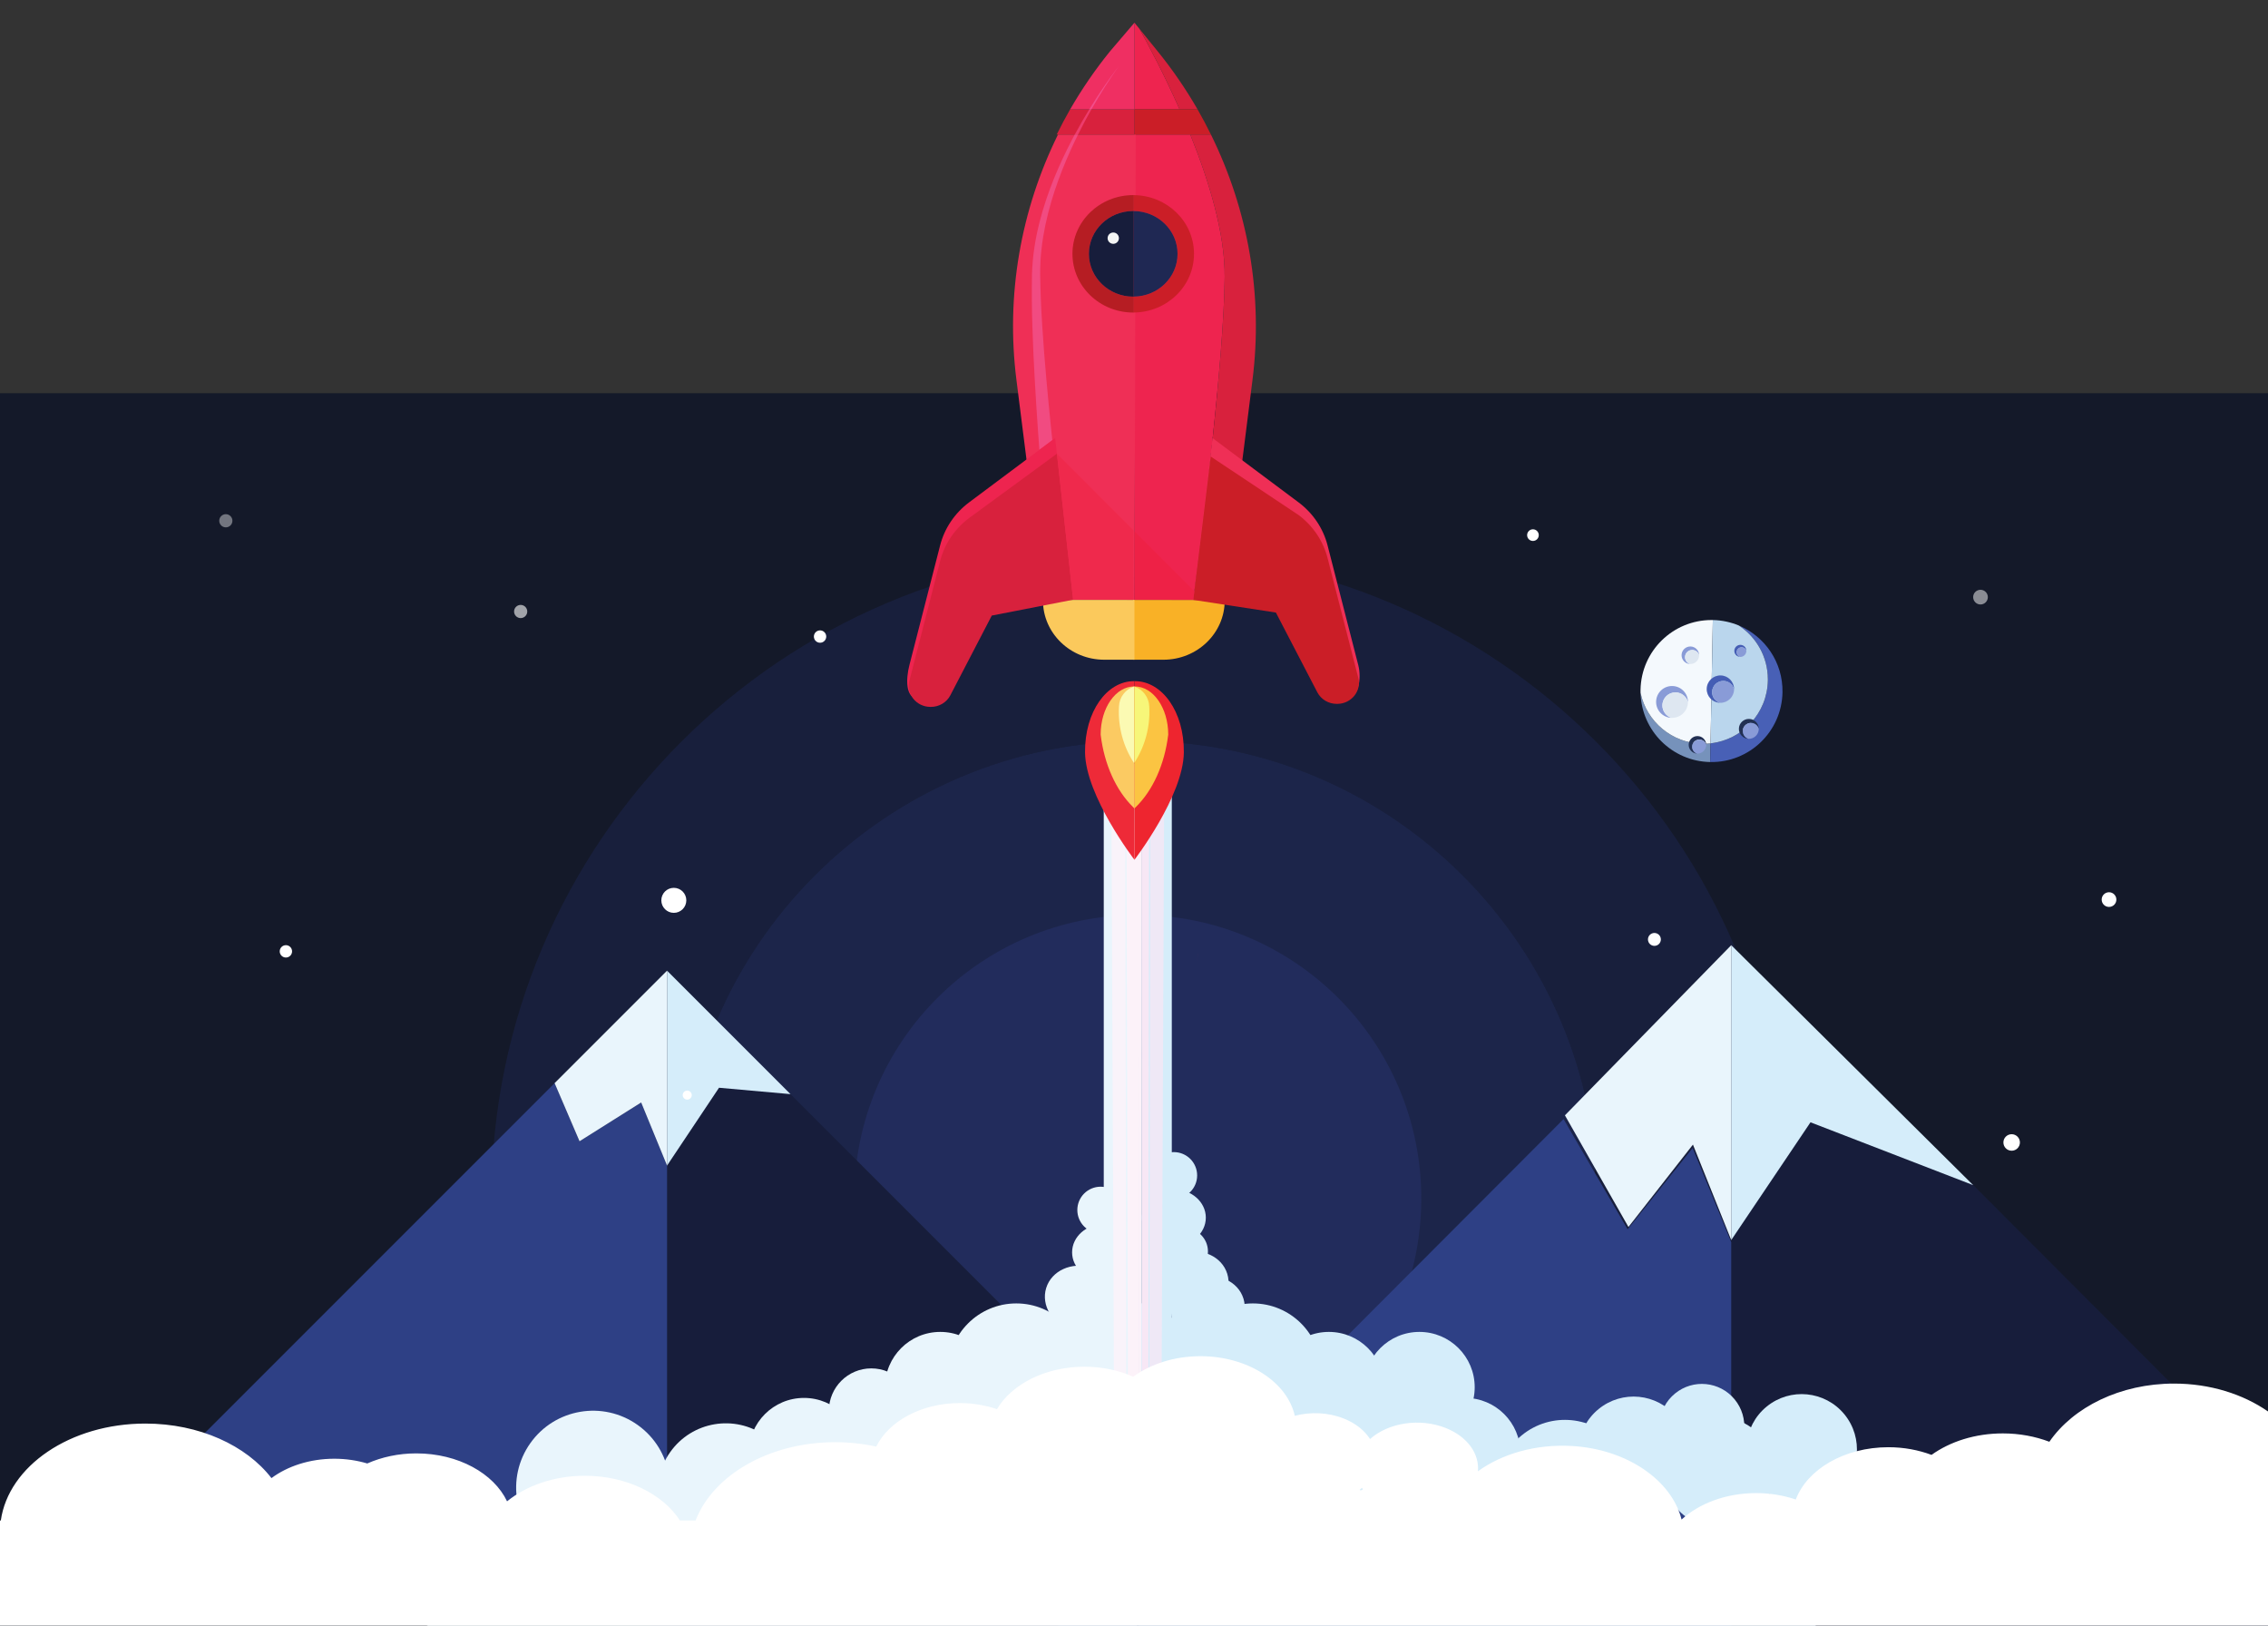 <svg width="300" height="215" viewBox="0 0 300 215" fill="none" xmlns="http://www.w3.org/2000/svg">
<rect x="0" y="0" width="300" height="215" fill="#333333" stroke="none"/>
<g clip-path="url(#clip0_9115_60518)">
<path d="M60.475 198.437C57.222 203.02 50.87 204.099 46.287 200.847C41.704 197.594 40.626 191.242 43.878 186.659C47.131 182.076 53.483 180.997 58.066 184.25C62.649 187.503 63.727 193.854 60.475 198.437Z" fill="#E9F5FC"/>
<path d="M48.475 200.437C45.222 205.02 38.87 206.099 34.287 202.847C29.704 199.594 28.626 193.242 31.878 188.659C35.131 184.076 41.483 182.997 46.066 186.25C50.649 189.503 51.727 195.854 48.475 200.437Z" fill="#E9F5FC"/>
<path d="M70.279 197.92C67.941 201.213 63.376 201.989 60.082 199.651C56.788 197.313 56.012 192.747 58.35 189.453C60.688 186.159 65.254 185.384 68.548 187.721C71.842 190.059 72.617 194.625 70.279 197.92Z" fill="#E9F5FC"/>
<path d="M37.855 88.427C37.855 88.663 37.663 88.855 37.427 88.855C37.191 88.855 37 88.663 37 88.427C37 88.192 37.191 88 37.427 88C37.663 88 37.855 88.192 37.855 88.427Z" fill="white"/>
<path d="M37.108 94.554C37.108 94.86 36.86 95.108 36.554 95.108C36.248 95.108 36 94.86 36 94.554C36 94.248 36.248 94 36.554 94C36.86 94 37.108 94.248 37.108 94.554Z" fill="white"/>
<path d="M26.043 137.021C26.043 137.586 25.585 138.043 25.021 138.043C24.457 138.043 24 137.586 24 137.021C24 136.457 24.457 136 25.021 136C25.585 136 26.043 136.457 26.043 137.021Z" fill="white"/>
<g clip-path="url(#clip1_9115_60518)">
<path d="M0 216H300V52H0V216Z" fill="#141929"/>
<g clip-path="url(#clip2_9115_60518)">
<path d="M150.625 219.25C117.196 219.25 90 192.054 90 158.625C90 125.196 117.196 98 150.625 98C184.053 98 211.25 125.196 211.25 158.625C211.25 192.054 184.053 219.25 150.625 219.25ZM236.25 158.625C236.25 111.412 197.839 73 150.625 73C103.411 73 65 111.412 65 158.625C65 194.063 86.64 224.541 117.399 237.54H183.85C214.61 224.541 236.25 194.063 236.25 158.625Z" fill="#1C244A" fill-opacity="0.6"/>
<path d="M225.169 98.358C221.14 98.283 217.82 95.423 217.004 91.648C217.137 96.638 221.175 100.686 226.216 100.78L226.262 98.306C225.903 98.345 225.539 98.365 225.169 98.358Z" fill="#7692BB"/>
<path d="M229.996 82.721C232.358 84.273 233.899 86.965 233.842 90.001C233.762 94.334 230.458 97.848 226.261 98.307L226.215 100.781C231.401 100.877 235.683 96.751 235.779 91.565C235.853 87.596 233.451 84.159 229.996 82.721Z" fill="#4860B6"/>
<path d="M225.315 98.359C225.275 98.359 225.235 98.359 225.195 98.359C225.187 98.358 225.178 98.358 225.17 98.358C221.141 98.283 217.82 95.423 217.004 91.648C217.002 91.554 217 91.46 217 91.365C217 91.316 217.001 91.266 217.002 91.217C217.097 86.09 221.281 82 226.387 82C226.446 82 226.506 82 226.565 82.001L226.262 98.306C226.253 98.307 226.243 98.308 226.234 98.309C226.233 98.309 226.233 98.309 226.232 98.309C226.216 98.311 226.2 98.313 226.185 98.314C226.16 98.317 226.135 98.319 226.109 98.321C225.848 98.346 225.583 98.359 225.315 98.359Z" fill="#F4F9FD"/>
<path d="M226.262 98.307L226.565 82.002C227.781 82.024 228.938 82.28 229.997 82.721C232.318 84.246 233.845 86.871 233.844 89.841C233.844 89.894 233.844 89.947 233.843 90.001C233.763 94.334 230.459 97.848 226.262 98.307Z" fill="#BAD6ED"/>
<path d="M222.886 86.892C222.896 86.368 223.329 85.951 223.853 85.961C224.281 85.969 224.638 86.26 224.748 86.652C224.747 86.022 224.243 85.507 223.611 85.496C222.971 85.484 222.441 85.993 222.43 86.633C222.418 87.266 222.915 87.788 223.544 87.813C223.156 87.688 222.878 87.321 222.886 86.892Z" fill="#899BD7"/>
<path d="M224.754 86.676L224.753 86.652C224.642 86.26 224.286 85.969 223.857 85.961C223.333 85.951 222.901 86.368 222.891 86.892C222.883 87.321 223.16 87.688 223.548 87.813L223.572 87.814C224.213 87.826 224.742 87.317 224.754 86.676Z" fill="#DEE7F1"/>
<path d="M219.892 93.262C219.909 92.311 220.695 91.554 221.647 91.571C222.424 91.586 223.072 92.114 223.273 92.826C223.27 91.683 222.356 90.747 221.208 90.726C220.045 90.704 219.084 91.629 219.063 92.792C219.042 93.94 219.943 94.889 221.085 94.934C220.381 94.707 219.878 94.04 219.892 93.262Z" fill="#899BD7"/>
<path d="M223.277 92.87L223.276 92.826C223.075 92.114 222.427 91.586 221.65 91.571C220.698 91.554 219.912 92.311 219.895 93.262C219.881 94.04 220.384 94.707 221.088 94.934L221.132 94.937C222.295 94.959 223.256 94.034 223.277 92.87Z" fill="#DEE7F1"/>
<path d="M223.828 98.743C223.838 98.218 224.27 97.802 224.794 97.811C225.222 97.819 225.579 98.11 225.69 98.502C225.688 97.873 225.185 97.357 224.552 97.346C223.912 97.334 223.383 97.843 223.371 98.484C223.36 99.116 223.856 99.638 224.485 99.663C224.097 99.538 223.82 99.171 223.828 98.743Z" fill="#223053"/>
<path d="M225.691 98.526L225.69 98.502C225.579 98.11 225.223 97.819 224.795 97.811C224.271 97.801 223.838 98.218 223.828 98.742C223.82 99.171 224.098 99.537 224.485 99.663L224.51 99.664C225.15 99.676 225.679 99.166 225.691 98.526Z" fill="#899BD7"/>
<path d="M229.721 86.243C229.728 85.882 230.026 85.594 230.386 85.601C230.681 85.607 230.926 85.807 231.003 86.077C231.002 85.644 230.655 85.288 230.22 85.281C229.779 85.272 229.415 85.624 229.406 86.064C229.399 86.499 229.74 86.859 230.173 86.876C229.906 86.79 229.716 86.537 229.721 86.243Z" fill="#455DB4"/>
<path d="M231.001 86.093L231.001 86.077C230.924 85.807 230.679 85.607 230.384 85.601C230.024 85.594 229.726 85.881 229.719 86.242C229.714 86.537 229.904 86.79 230.171 86.876L230.188 86.877C230.629 86.885 230.993 86.534 231.001 86.093Z" fill="#899BD7"/>
<path d="M226.467 91.508C226.482 90.689 227.158 90.038 227.976 90.054C228.645 90.066 229.202 90.52 229.375 91.132C229.372 90.15 228.586 89.344 227.598 89.326C226.598 89.307 225.772 90.103 225.754 91.103C225.735 92.09 226.511 92.906 227.493 92.945C226.887 92.75 226.454 92.177 226.467 91.508Z" fill="#455DB4"/>
<path d="M229.378 91.171L229.377 91.132C229.204 90.52 228.648 90.066 227.979 90.054C227.16 90.038 226.485 90.689 226.469 91.508C226.457 92.177 226.89 92.75 227.495 92.945L227.533 92.948C228.534 92.966 229.36 92.171 229.378 91.171Z" fill="#899BD7"/>
<path d="M230.53 96.665C230.541 96.069 231.032 95.596 231.628 95.607C232.113 95.617 232.518 95.946 232.644 96.391C232.642 95.677 232.07 95.091 231.353 95.078C230.626 95.064 230.026 95.643 230.012 96.371C229.999 97.088 230.562 97.681 231.276 97.71C230.836 97.567 230.521 97.15 230.53 96.665Z" fill="#223053"/>
<path d="M232.643 96.419L232.642 96.392C232.516 95.946 232.111 95.617 231.626 95.607C231.03 95.596 230.539 96.069 230.528 96.665C230.519 97.151 230.834 97.568 231.274 97.71L231.302 97.712C232.029 97.725 232.629 97.146 232.643 96.419Z" fill="#899BD7"/>
<path d="M69.743 80.872C69.743 81.353 69.353 81.744 68.872 81.744C68.39 81.744 68 81.353 68 80.872C68 80.391 68.39 80 68.872 80C69.353 80 69.743 80.391 69.743 80.872Z" fill="white" fill-opacity="0.6"/>
</g>
<g clip-path="url(#clip3_9115_60518)">
<path d="M150.625 194.25C130.95 194.25 115 178.3 115 158.625C115 138.95 130.95 123 150.625 123C170.3 123 186.25 138.95 186.25 158.625C186.25 178.3 170.3 194.25 150.625 194.25ZM150.625 98C117.196 98 90 125.196 90 158.625C90 192.054 117.196 219.25 150.625 219.25C184.053 219.25 211.25 192.054 211.25 158.625C211.25 125.196 184.053 98 150.625 98Z" fill="#1F2853" fill-opacity="0.8"/>
</g>
<path d="M150.5 121C129.789 121 113 137.789 113 158.5C113 179.211 129.789 196 150.5 196C171.211 196 188 179.211 188 158.5C188 137.789 171.211 121 150.5 121Z" fill="#222C5C"/>
<path d="M88.234 154.152V208.642L167.588 208.219L129.649 182.578L136.045 176.182L104.564 144.701L95.107 143.856L88.234 154.152Z" fill="#171D3B"/>
<path d="M88.236 154.152L84.811 145.806L76.659 150.935L73.361 143.246L26 190.607V208.642H88.236V206.84V154.152Z" fill="#2E4085"/>
<path d="M88.234 154.151L95.107 143.855L104.564 144.7L103.335 143.472L88.234 128.371V140.879V154.151Z" fill="#D5EDFA"/>
<path d="M84.81 145.805L88.234 154.151V128.371L77.559 139.047L73.359 143.246L76.658 150.934L84.81 145.805Z" fill="#E9F5FC"/>
<g clip-path="url(#clip4_9115_60518)">
<path d="M239.346 148L229 163.536V239H300V195.804L260.579 156.289L239.346 148Z" fill="#171D3B"/>
<path d="M229 239V164.29L223.894 151.823L215.294 162.58L206.822 148L156.364 198.555L116 238.996L229 239Z" fill="#2E4085"/>
<path d="M229 164L239.484 148.425L261 156.735L252.035 147.845L229 125V143.922V164Z" fill="#D5EDFA"/>
<path d="M223.935 151.374L229 164V125L213.211 141.15L207 147.503L215.404 162.268L223.935 151.374Z" fill="#E9F5FC"/>
</g>
<path d="M150.5 172.12V215.228H240.725L150.5 172.12Z" fill="#D5EDFA"/>
<path d="M147.006 170.716L55.469 215.475H150.462V172.367L147.006 170.716Z" fill="#E9F5FC"/>
<path d="M143.447 181.397C143.447 186.377 139.409 190.415 134.429 190.415C129.448 190.415 125.41 186.377 125.41 181.397C125.41 176.416 129.448 172.378 134.429 172.378C139.409 172.378 143.447 176.416 143.447 181.397Z" fill="#E9F5FC"/>
<path d="M120.86 186.58C120.86 189.678 118.349 192.19 115.251 192.19C112.152 192.19 109.641 189.678 109.641 186.58C109.641 183.482 112.152 180.97 115.251 180.97C118.349 180.97 120.86 183.482 120.86 186.58Z" fill="#E9F5FC"/>
<path d="M131.687 183.46C131.687 187.499 128.412 190.774 124.373 190.774C120.333 190.774 117.059 187.499 117.059 183.46C117.059 179.421 120.333 176.146 124.373 176.146C128.412 176.146 131.687 179.421 131.687 183.46Z" fill="#E9F5FC"/>
<path d="M149.819 181.847C149.819 185.887 146.544 189.161 142.505 189.161C138.466 189.161 135.191 185.887 135.191 181.847C135.191 177.808 138.466 174.533 142.505 174.533C146.544 174.533 149.819 177.808 149.819 181.847Z" fill="#E9F5FC"/>
<path d="M113.663 192.191C113.663 196.23 110.388 199.505 106.349 199.505C102.31 199.505 99.035 196.23 99.035 192.191C99.035 188.151 102.31 184.876 106.349 184.876C110.388 184.876 113.663 188.151 113.663 192.191Z" fill="#E9F5FC"/>
<path d="M148.669 160.025C148.669 161.728 147.289 163.108 145.586 163.108C143.884 163.108 142.504 161.728 142.504 160.025C142.504 158.323 143.884 156.943 145.586 156.943C147.289 156.943 148.669 158.323 148.669 160.025Z" fill="#E9F5FC"/>
<path d="M150.274 165.623C150.274 167.691 148.38 169.367 146.044 169.367C143.707 169.367 141.812 167.691 141.812 165.623C141.812 163.554 143.707 161.878 146.044 161.878C148.38 161.878 150.274 163.554 150.274 165.623Z" fill="#E9F5FC"/>
<path d="M147.773 173.233C147.066 175.528 144.391 176.74 141.798 175.942C139.205 175.143 137.677 172.635 138.384 170.34C139.091 168.046 141.766 166.833 144.359 167.631C146.951 168.43 148.48 170.938 147.773 173.233Z" fill="#E9F5FC"/>
<path d="M103.366 202.473C100.483 206.535 94.854 207.49 90.792 204.608C86.73 201.725 85.774 196.096 88.657 192.034C91.539 187.973 97.169 187.017 101.231 189.899C105.292 192.782 106.248 198.411 103.366 202.473Z" fill="#E9F5FC"/>
<path d="M86.748 202.635C83.495 207.218 77.144 208.297 72.561 205.045C67.978 201.792 66.899 195.44 70.152 190.857C73.404 186.274 79.756 185.195 84.339 188.448C88.922 191.701 90.001 198.052 86.748 202.635Z" fill="#E9F5FC"/>
<path d="M108.299 206.529C105.961 209.823 101.396 210.598 98.102 208.26C94.807 205.922 94.032 201.357 96.37 198.063C98.708 194.769 103.273 193.993 106.567 196.331C109.862 198.669 110.637 203.235 108.299 206.529Z" fill="#E9F5FC"/>
<path d="M119.991 188.068C119.006 189.456 117.082 189.782 115.693 188.797C114.305 187.812 113.978 185.888 114.963 184.499C115.949 183.111 117.873 182.784 119.261 183.77C120.649 184.755 120.976 186.679 119.991 188.068Z" fill="#E9F5FC"/>
<path d="M118.061 193.561C116.864 195.248 114.348 195.519 112.443 194.166C110.537 192.814 109.963 190.35 111.16 188.664C112.357 186.977 114.872 186.706 116.778 188.058C118.683 189.411 119.258 191.874 118.061 193.561Z" fill="#E9F5FC"/>
<path d="M111.619 198.32C109.714 199.782 106.831 199.223 105.179 197.071C103.527 194.919 103.732 191.989 105.637 190.527C107.542 189.065 110.425 189.624 112.077 191.776C113.729 193.928 113.524 196.858 111.619 198.32Z" fill="#E9F5FC"/>
<path d="M156.703 181.397C156.703 186.377 160.741 190.415 165.721 190.415C170.702 190.415 174.74 186.377 174.74 181.397C174.74 176.416 170.702 172.378 165.721 172.378C160.741 172.378 156.703 176.416 156.703 181.397Z" fill="#D5EDFA"/>
<path d="M179.289 186.58C179.289 189.678 181.801 192.19 184.899 192.19C187.997 192.19 190.509 189.678 190.509 186.58C190.509 183.482 187.997 180.97 184.899 180.97C181.801 180.97 179.289 183.482 179.289 186.58Z" fill="#D5EDFA"/>
<path d="M168.461 183.46C168.461 187.499 171.736 190.774 175.775 190.774C179.814 190.774 183.089 187.499 183.089 183.46C183.089 179.421 179.814 176.146 175.775 176.146C171.736 176.146 168.461 179.421 168.461 183.46Z" fill="#D5EDFA"/>
<path d="M150.328 181.847C150.328 185.887 153.603 189.161 157.642 189.161C161.682 189.161 164.956 185.887 164.956 181.847C164.956 177.808 161.682 174.533 157.642 174.533C153.603 174.533 150.328 177.808 150.328 181.847Z" fill="#D5EDFA"/>
<path d="M180.438 183.46C180.438 187.499 183.712 190.774 187.752 190.774C191.791 190.774 195.066 187.499 195.066 183.46C195.066 179.421 191.791 176.146 187.752 176.146C183.712 176.146 180.438 179.421 180.438 183.46Z" fill="#D5EDFA"/>
<path d="M186.484 192.191C186.484 196.23 189.759 199.505 193.798 199.505C197.838 199.505 201.112 196.23 201.112 192.191C201.112 188.151 197.838 184.876 193.798 184.876C189.759 184.876 186.484 188.151 186.484 192.191Z" fill="#D5EDFA"/>
<path d="M152.188 155.449C152.188 157.152 153.568 158.532 155.27 158.532C156.972 158.532 158.353 157.152 158.353 155.449C158.353 153.747 156.972 152.367 155.27 152.367C153.568 152.367 152.188 153.747 152.188 155.449Z" fill="#D5EDFA"/>
<path d="M153.617 165.505C153.617 167.208 154.997 168.588 156.7 168.588C158.402 168.588 159.782 167.208 159.782 165.505C159.782 163.803 158.402 162.423 156.7 162.423C154.997 162.423 153.617 163.803 153.617 165.505Z" fill="#D5EDFA"/>
<path d="M151.039 161.036C151.039 163.104 152.934 164.781 155.27 164.781C157.607 164.781 159.501 163.104 159.501 161.036C159.501 158.968 157.607 157.291 155.27 157.291C152.934 157.291 151.039 158.968 151.039 161.036Z" fill="#D5EDFA"/>
<path d="M152.946 171.353C153.654 173.648 156.329 174.86 158.921 174.061C161.514 173.262 163.043 170.754 162.336 168.46C161.628 166.165 158.953 164.952 156.361 165.751C153.768 166.55 152.239 169.058 152.946 171.353Z" fill="#D5EDFA"/>
<path d="M155.091 174.637C155.798 176.932 158.473 178.145 161.065 177.346C163.658 176.547 165.187 174.039 164.479 171.744C163.772 169.45 161.097 168.237 158.505 169.036C155.912 169.835 154.384 172.342 155.091 174.637Z" fill="#D5EDFA"/>
<path d="M200.033 202.521C203.194 206.37 208.877 206.928 212.726 203.768C216.575 200.607 217.134 194.924 213.973 191.075C210.812 187.226 205.129 186.668 201.28 189.829C197.431 192.989 196.873 198.672 200.033 202.521Z" fill="#D5EDFA"/>
<path d="M220.782 192.193C222.749 194.588 226.283 194.935 228.678 192.968C231.073 191.003 231.42 187.467 229.453 185.073C227.488 182.678 223.952 182.331 221.558 184.298C219.163 186.264 218.816 189.798 220.782 192.193Z" fill="#D5EDFA"/>
<path d="M210.431 196.653C212.995 199.775 217.604 200.228 220.725 197.664C223.847 195.101 224.3 190.492 221.737 187.37C219.173 184.248 214.565 183.796 211.443 186.359C208.321 188.922 207.868 193.531 210.431 196.653Z" fill="#D5EDFA"/>
<path d="M195.396 206.913C197.96 210.035 202.569 210.488 205.69 207.924C208.812 205.361 209.265 200.752 206.701 197.631C204.138 194.508 199.53 194.056 196.407 196.619C193.286 199.182 192.833 203.791 195.396 206.913Z" fill="#D5EDFA"/>
<path d="M221.662 199.327C224.225 202.449 228.834 202.902 231.956 200.338C235.078 197.775 235.53 193.166 232.967 190.044C230.403 186.922 225.795 186.469 222.673 189.033C219.551 191.596 219.098 196.205 221.662 199.327Z" fill="#D5EDFA"/>
<path d="M232.662 196.328C235.225 199.449 239.833 199.902 242.956 197.338C246.077 194.775 246.53 190.166 243.967 187.044C241.403 183.923 236.794 183.47 233.672 186.033C230.551 188.597 230.098 193.205 232.662 196.328Z" fill="#D5EDFA"/>
<path d="M180.083 185.331C181.163 186.647 183.105 186.838 184.421 185.757C185.737 184.677 185.928 182.735 184.847 181.419C183.767 180.104 181.825 179.913 180.509 180.993C179.193 182.073 179.003 184.016 180.083 185.331Z" fill="#D5EDFA"/>
<path d="M187.568 192.196C188.648 193.511 190.59 193.702 191.906 192.622C193.221 191.542 193.412 189.599 192.332 188.283C191.252 186.968 189.309 186.777 187.994 187.858C186.678 188.938 186.487 190.881 187.568 192.196Z" fill="#D5EDFA"/>
<path d="M182.741 190.379C184.054 191.977 186.581 192.07 188.388 190.588C190.193 189.105 190.594 186.607 189.281 185.009C187.969 183.41 185.441 183.317 183.635 184.799C181.829 186.282 181.429 188.78 182.741 190.379Z" fill="#D5EDFA"/>
<path d="M190.762 197.14C192.765 198.465 195.602 197.705 197.099 195.442C198.596 193.179 198.186 190.271 196.183 188.946C194.18 187.621 191.344 188.381 189.846 190.644C188.35 192.907 188.76 195.815 190.762 197.14Z" fill="#D5EDFA"/>
<path d="M194.497 198.32C196.5 199.645 199.337 198.885 200.833 196.622C202.33 194.36 201.92 191.451 199.917 190.127C197.915 188.802 195.078 189.562 193.581 191.825C192.084 194.088 192.494 196.996 194.497 198.32Z" fill="#D5EDFA"/>
<path d="M146 211H151V101H146V211Z" fill="#E9F5FC"/>
<path d="M151 211H155V101H151V211Z" fill="#D5EDFA"/>
<path d="M158.328 127.243L158.465 126.096L158.468 126.098L158.328 127.243Z" fill="#EF294C"/>
<path d="M149 195H147.398L147 103C147.628 104.807 148.28 106.457 148.839 107.79L149 195Z" fill="#F9F3FA"/>
<path d="M153.602 195H152L152.161 107.79C152.72 106.457 153.373 104.806 154 103L153.602 195Z" fill="#EFE8F6"/>
<path d="M150.543 199.229H149.109H150.499L150.557 139.792C150.562 139.799 150.566 139.804 150.569 139.809L150.543 199.229Z" fill="#F9F3FA"/>
<path d="M150.928 195H149.221L149 107C150.04 108.832 150.844 110.073 151 110.311L150.928 195Z" fill="#FCF2F9"/>
<path d="M150.598 159.514L150.59 139.808C150.592 139.805 150.595 139.801 150.598 139.797V159.514Z" fill="#F6F4FB"/>
<path d="M152.054 199.229H150.619L150.602 159.515V139.797C150.603 139.796 150.604 139.794 150.605 139.792L150.664 199.229H152.054Z" fill="#EFE8F6"/>
<path d="M151.89 195H151.036L151 110.311C151.078 110.073 151.48 108.833 152 107L151.89 195Z" fill="#F7E7F5"/>
<path d="M89.129 120.725C90.043 120.725 90.783 119.984 90.783 119.071C90.783 118.158 90.043 117.418 89.129 117.418C88.216 117.418 87.477 118.158 87.477 119.071C87.477 119.984 88.216 120.725 89.129 120.725Z" fill="white"/>
<path d="M109.291 84.185C109.291 84.637 108.925 85.003 108.474 85.003C108.022 85.003 107.656 84.637 107.656 84.185C107.656 83.734 108.022 83.368 108.474 83.368C108.925 83.368 109.291 83.734 109.291 84.185Z" fill="white"/>
<path d="M91.502 144.828C91.502 145.158 91.234 145.426 90.904 145.426C90.573 145.426 90.305 145.158 90.305 144.828C90.305 144.497 90.573 144.229 90.904 144.229C91.234 144.229 91.502 144.497 91.502 144.828Z" fill="white"/>
<path d="M219.691 124.239C219.691 124.71 219.309 125.092 218.838 125.092C218.366 125.092 217.984 124.71 217.984 124.239C217.984 123.768 218.366 123.386 218.838 123.386C219.309 123.386 219.691 123.768 219.691 124.239Z" fill="white"/>
<path d="M267.184 151.092C267.184 151.695 266.695 152.184 266.092 152.184C265.489 152.184 265 151.695 265 151.092C265 150.489 265.489 150 266.092 150C266.695 150 267.184 150.489 267.184 151.092Z" fill="white"/>
<path d="M179.983 197.121L179.855 197.021C179.958 196.94 180.063 196.861 180.159 196.775C180.2 196.838 180.236 196.904 180.279 196.966C180.179 197.016 180.081 197.07 179.983 197.121ZM300 209.128V186.666C296.694 184.374 292.344 182.98 287.575 182.98C280.442 182.98 274.242 186.094 271.08 190.675C269.23 189.973 267.142 189.569 264.925 189.569C261.26 189.569 257.941 190.654 255.493 192.41C253.775 191.766 251.842 191.396 249.789 191.396C243.956 191.396 239.049 194.321 237.537 198.31C235.937 197.771 234.168 197.463 232.299 197.463C228.318 197.463 224.765 198.826 222.429 200.959C221.119 195.739 215.181 191.66 207.965 191.236C203.111 190.951 198.669 192.28 195.494 194.577C195.699 192.287 194.138 190.01 191.246 188.858C187.804 187.485 183.627 188.16 181.226 190.315C180.509 189.199 179.334 188.233 177.757 187.605C175.678 186.775 173.333 186.7 171.271 187.241C170.266 182.769 165.066 179.358 158.784 179.358C155.321 179.358 152.186 180.396 149.899 182.073C148.007 181.236 145.806 180.747 143.447 180.747C138.28 180.747 133.843 183.056 131.869 186.363C130.373 185.851 128.713 185.557 126.959 185.557C121.879 185.557 117.563 187.956 115.902 191.314C114.181 190.937 112.361 190.731 110.477 190.731C101.71 190.731 94.319 195.109 92.006 201.092H89.942C87.687 197.593 82.905 195.172 77.353 195.172C73.28 195.172 69.625 196.48 67.071 198.552C65.322 194.862 60.615 192.212 55.067 192.212C52.695 192.212 50.483 192.705 48.582 193.545C47.233 193.146 45.767 192.919 44.227 192.919C40.98 192.919 38.04 193.898 35.907 195.481C32.591 191.172 26.366 188.268 19.226 188.268C9.293 188.268 1.122 193.885 0.108 201.092H0V202.605V216.358H300V209.128Z" fill="white"/>
<path d="M279.942 118.971C279.942 119.507 279.507 119.942 278.971 119.942C278.434 119.942 278 119.507 278 118.971C278 118.435 278.434 118 278.971 118C279.507 118 279.942 118.435 279.942 118.971Z" fill="white"/>
<path d="M262.942 78.971C262.942 79.507 262.507 79.942 261.971 79.942C261.434 79.942 261 79.507 261 78.971C261 78.435 261.434 78 261.971 78C262.507 78 262.942 78.435 262.942 78.971Z" fill="white" fill-opacity="0.5"/>
<path d="M157.441 17.788H150.059V79.336H157.839C159.058 70.169 161.898 47.427 161.997 36.645C162.05 30.899 159.924 23.934 157.441 17.788Z" fill="#EE244F"/>
<path d="M160.174 17.788H157.441C159.925 23.934 162.05 30.899 161.998 36.645C161.899 47.427 159.059 70.169 157.839 79.336H161.998L165.675 50.24C167.089 39.05 165.12 27.806 160.174 17.788Z" fill="#D8213D"/>
<path d="M150.059 3V14.459H156.031C153.946 9.748 151.85 5.835 150.729 3.826L150.059 3Z" fill="#EE244F"/>
<path d="M153.152 6.811L150.73 3.826C151.852 5.835 153.948 9.748 156.033 14.459H158.405C156.869 11.799 155.122 9.238 153.152 6.811Z" fill="#D8213D"/>
<path d="M139.949 17.788C135.002 27.806 133.032 39.05 134.448 50.24L138.126 79.336H150.068L150.23 17.788H139.949Z" fill="#EF2F56"/>
<path d="M150.059 14.459V17.788H160.174C159.618 16.664 159.033 15.551 158.403 14.459H150.059Z" fill="#CB1E27"/>
<path d="M150.059 14.459H141.553C140.922 15.551 140.337 16.664 139.781 17.788H150.059V14.459Z" fill="#D8213D"/>
<path d="M146.807 6.811C144.838 9.238 143.09 11.799 141.555 14.459H150.061V3L146.807 6.811Z" fill="#EF2F62"/>
<path d="M149.898 87.249H153.887C158.367 87.249 161.999 83.742 161.999 79.415V79.336H149.898V87.249Z" fill="#F9B126"/>
<path d="M160.387 57.933L171.762 66.434C173.67 67.859 175.022 69.865 175.602 72.124L179.667 87.967C180.112 89.704 179.77 92.394 177.917 92.418L176.858 91.413C175.758 91.428 174.744 90.833 174.25 89.882L168.768 79.336H157.84L160.387 57.933Z" fill="#EF2F56"/>
<path d="M160.147 60.375L171.762 68.109C173.67 69.533 175.022 71.538 175.602 73.799L179.667 89.641C180.112 91.379 178.766 93.064 176.913 93.087L176.858 93.088C175.758 93.102 174.744 92.507 174.25 91.557L168.768 81.01L157.84 79.336L160.147 60.375Z" fill="#CB1E27"/>
<path d="M150.058 87.249H146.068C141.589 87.249 137.957 83.742 137.957 79.415V79.336H150.058V87.249Z" fill="#FBC95C"/>
<path d="M149.9 39.231C146.662 39.231 144.036 36.696 144.036 33.568C144.036 30.44 146.662 27.904 149.9 27.904L149.98 27.908V25.806L149.9 25.802C145.459 25.802 141.859 29.279 141.859 33.568C141.859 37.857 145.459 41.334 149.9 41.334L149.98 41.33V39.228L149.9 39.231Z" fill="#B61D23"/>
<path d="M157.937 33.568C157.937 29.305 154.38 25.848 149.977 25.806V27.908C153.177 27.95 155.76 30.466 155.76 33.568C155.76 36.67 153.177 39.186 149.977 39.228V41.33C154.38 41.288 157.937 37.83 157.937 33.568Z" fill="#CB1E27"/>
<path d="M144.035 33.568C144.035 36.696 146.661 39.231 149.899 39.231L149.979 39.228V27.908L149.899 27.904C146.661 27.904 144.035 30.44 144.035 33.568Z" fill="#171D3B"/>
<path d="M155.76 33.568C155.76 30.466 153.177 27.95 149.977 27.908V39.227C153.177 39.185 155.76 36.67 155.76 33.568Z" fill="#1F2853"/>
<path d="M148.005 31.498C148.005 31.911 147.67 32.247 147.257 32.247C146.843 32.247 146.508 31.911 146.508 31.498C146.508 31.084 146.843 30.749 147.257 30.749C147.67 30.749 148.005 31.084 148.005 31.498Z" fill="#F4F5F5"/>
<path d="M137.483 59.494C137.417 58.601 137.351 57.691 137.286 56.769C137.137 54.603 136.988 52.367 136.865 50.09C136.738 47.815 136.627 45.501 136.561 43.183C136.481 40.867 136.466 38.544 136.505 36.255C136.534 35.656 136.549 35.121 136.608 34.537C136.661 33.959 136.722 33.387 136.811 32.83C136.969 31.708 137.201 30.616 137.46 29.552C138.527 25.296 140.197 21.559 141.8 18.479C141.922 18.245 142.045 18.015 142.167 17.788H142.599C142.457 18.074 142.315 18.367 142.172 18.666C140.69 21.78 139.173 25.543 138.281 29.741C138.065 30.789 137.878 31.861 137.764 32.952C137.696 33.499 137.66 34.045 137.628 34.591C137.591 35.129 137.595 35.729 137.588 36.266C137.622 38.525 137.712 40.824 137.866 43.122C138.007 45.421 138.192 47.719 138.393 49.98C138.589 52.242 138.81 54.466 139.029 56.618C139.084 57.155 139.14 57.687 139.195 58.215L137.483 59.494Z" fill="#F14B81"/>
<path d="M142.601 17.788H142.168C142.826 16.565 143.473 15.453 144.082 14.459H144.369C143.805 15.454 143.207 16.567 142.601 17.788Z" fill="#ED3C6C"/>
<path d="M144.369 14.459H144.082C144.845 13.213 145.548 12.155 146.135 11.297C147.283 9.63 148.008 8.73 148.008 8.73C148.008 8.73 147.316 9.656 146.231 11.36C145.694 12.207 145.057 13.246 144.369 14.459Z" fill="#F24D8B"/>
<path d="M139.571 57.933L128.194 66.434C126.288 67.859 124.934 69.865 124.355 72.124L120.29 87.967C119.844 89.704 119.685 92.394 121.537 92.418L123.099 91.413C124.2 91.428 125.213 90.833 125.707 89.882L131.189 79.336L141.946 79.314L139.571 57.933Z" fill="#EE244F"/>
<path d="M139.8 60.007L128.193 68.508C126.287 69.933 124.934 71.938 124.354 74.198L120.289 90.041C119.843 91.778 121.19 93.463 123.043 93.487L123.098 93.488C124.199 93.501 125.212 92.907 125.706 91.956L131.188 81.409L141.945 79.314L139.8 60.007Z" fill="#D8213D"/>
<path d="M157.839 79.336L150.059 79.325V70.266L157.976 78.183L157.839 79.336Z" fill="#EE2146"/>
<path d="M149.897 79.325L141.945 79.314L139.801 60.007L149.922 70.128L149.897 79.325Z" fill="#EF294C"/>
<path d="M150.06 113.708V90.082H149.994C146.415 90.082 143.479 94.102 143.524 99.494C143.573 105.261 150.06 113.708 150.06 113.708Z" fill="#EE2A38"/>
<path d="M150.059 113.708V90.082H150.124C153.703 90.082 156.64 94.102 156.594 99.494C156.545 105.261 150.059 113.708 150.059 113.708Z" fill="#EE252F"/>
<path d="M149.88 106.737L150.059 106.913V90.785H150.014C147.571 90.785 145.59 93.635 145.59 97.149L145.597 97.21C146.072 101.087 147.617 104.524 149.88 106.737Z" fill="#FBCA62"/>
<path d="M150.237 106.737L150.059 106.913V90.785H150.103C152.546 90.785 154.527 93.635 154.527 97.149L154.519 97.21C154.045 101.087 152.5 104.524 150.237 106.737Z" fill="#FBC442"/>
<path d="M150.017 100.93L149.995 100.897C148.586 98.734 147.889 96.184 148.004 93.606L148.014 93.406C148.067 92.207 148.857 91.166 149.998 90.791L150.017 90.785V100.93Z" fill="#FBFAB3"/>
<path d="M150.059 100.86V90.8C151.185 91.182 151.964 92.216 152.017 93.406L152.025 93.606C152.14 96.17 151.452 98.706 150.059 100.86Z" fill="#F7F679"/>
<path d="M203.541 70.77C203.541 71.197 203.196 71.541 202.77 71.541C202.345 71.541 202 71.197 202 70.77C202 70.345 202.345 70 202.77 70C203.196 70 203.541 70.345 203.541 70.77Z" fill="white"/>
<path d="M30.743 68.872C30.743 69.353 30.353 69.744 29.872 69.744C29.39 69.744 29 69.353 29 68.872C29 68.391 29.39 68 29.872 68C30.353 68 30.743 68.391 30.743 68.872Z" fill="white" fill-opacity="0.4"/>
<path d="M38.635 125.817C38.635 126.269 38.269 126.635 37.818 126.635C37.366 126.635 37 126.269 37 125.817C37 125.366 37.366 125 37.818 125C38.269 125 38.635 125.366 38.635 125.817Z" fill="white"/>
</g>
</g>
<defs>
<clipPath id="clip0_9115_60518">
<rect width="300" height="215" fill="white"/>
</clipPath>
<clipPath id="clip1_9115_60518">
<rect width="300" height="215" fill="white"/>
</clipPath>
<clipPath id="clip2_9115_60518">
<rect width="171" height="143" fill="white" transform="translate(65 73)"/>
</clipPath>
<clipPath id="clip3_9115_60518">
<rect width="121" height="118" fill="white" transform="translate(90 98)"/>
</clipPath>
<clipPath id="clip4_9115_60518">
<rect width="184" height="91" fill="white" transform="translate(116 125)"/>
</clipPath>
</defs>
</svg>
